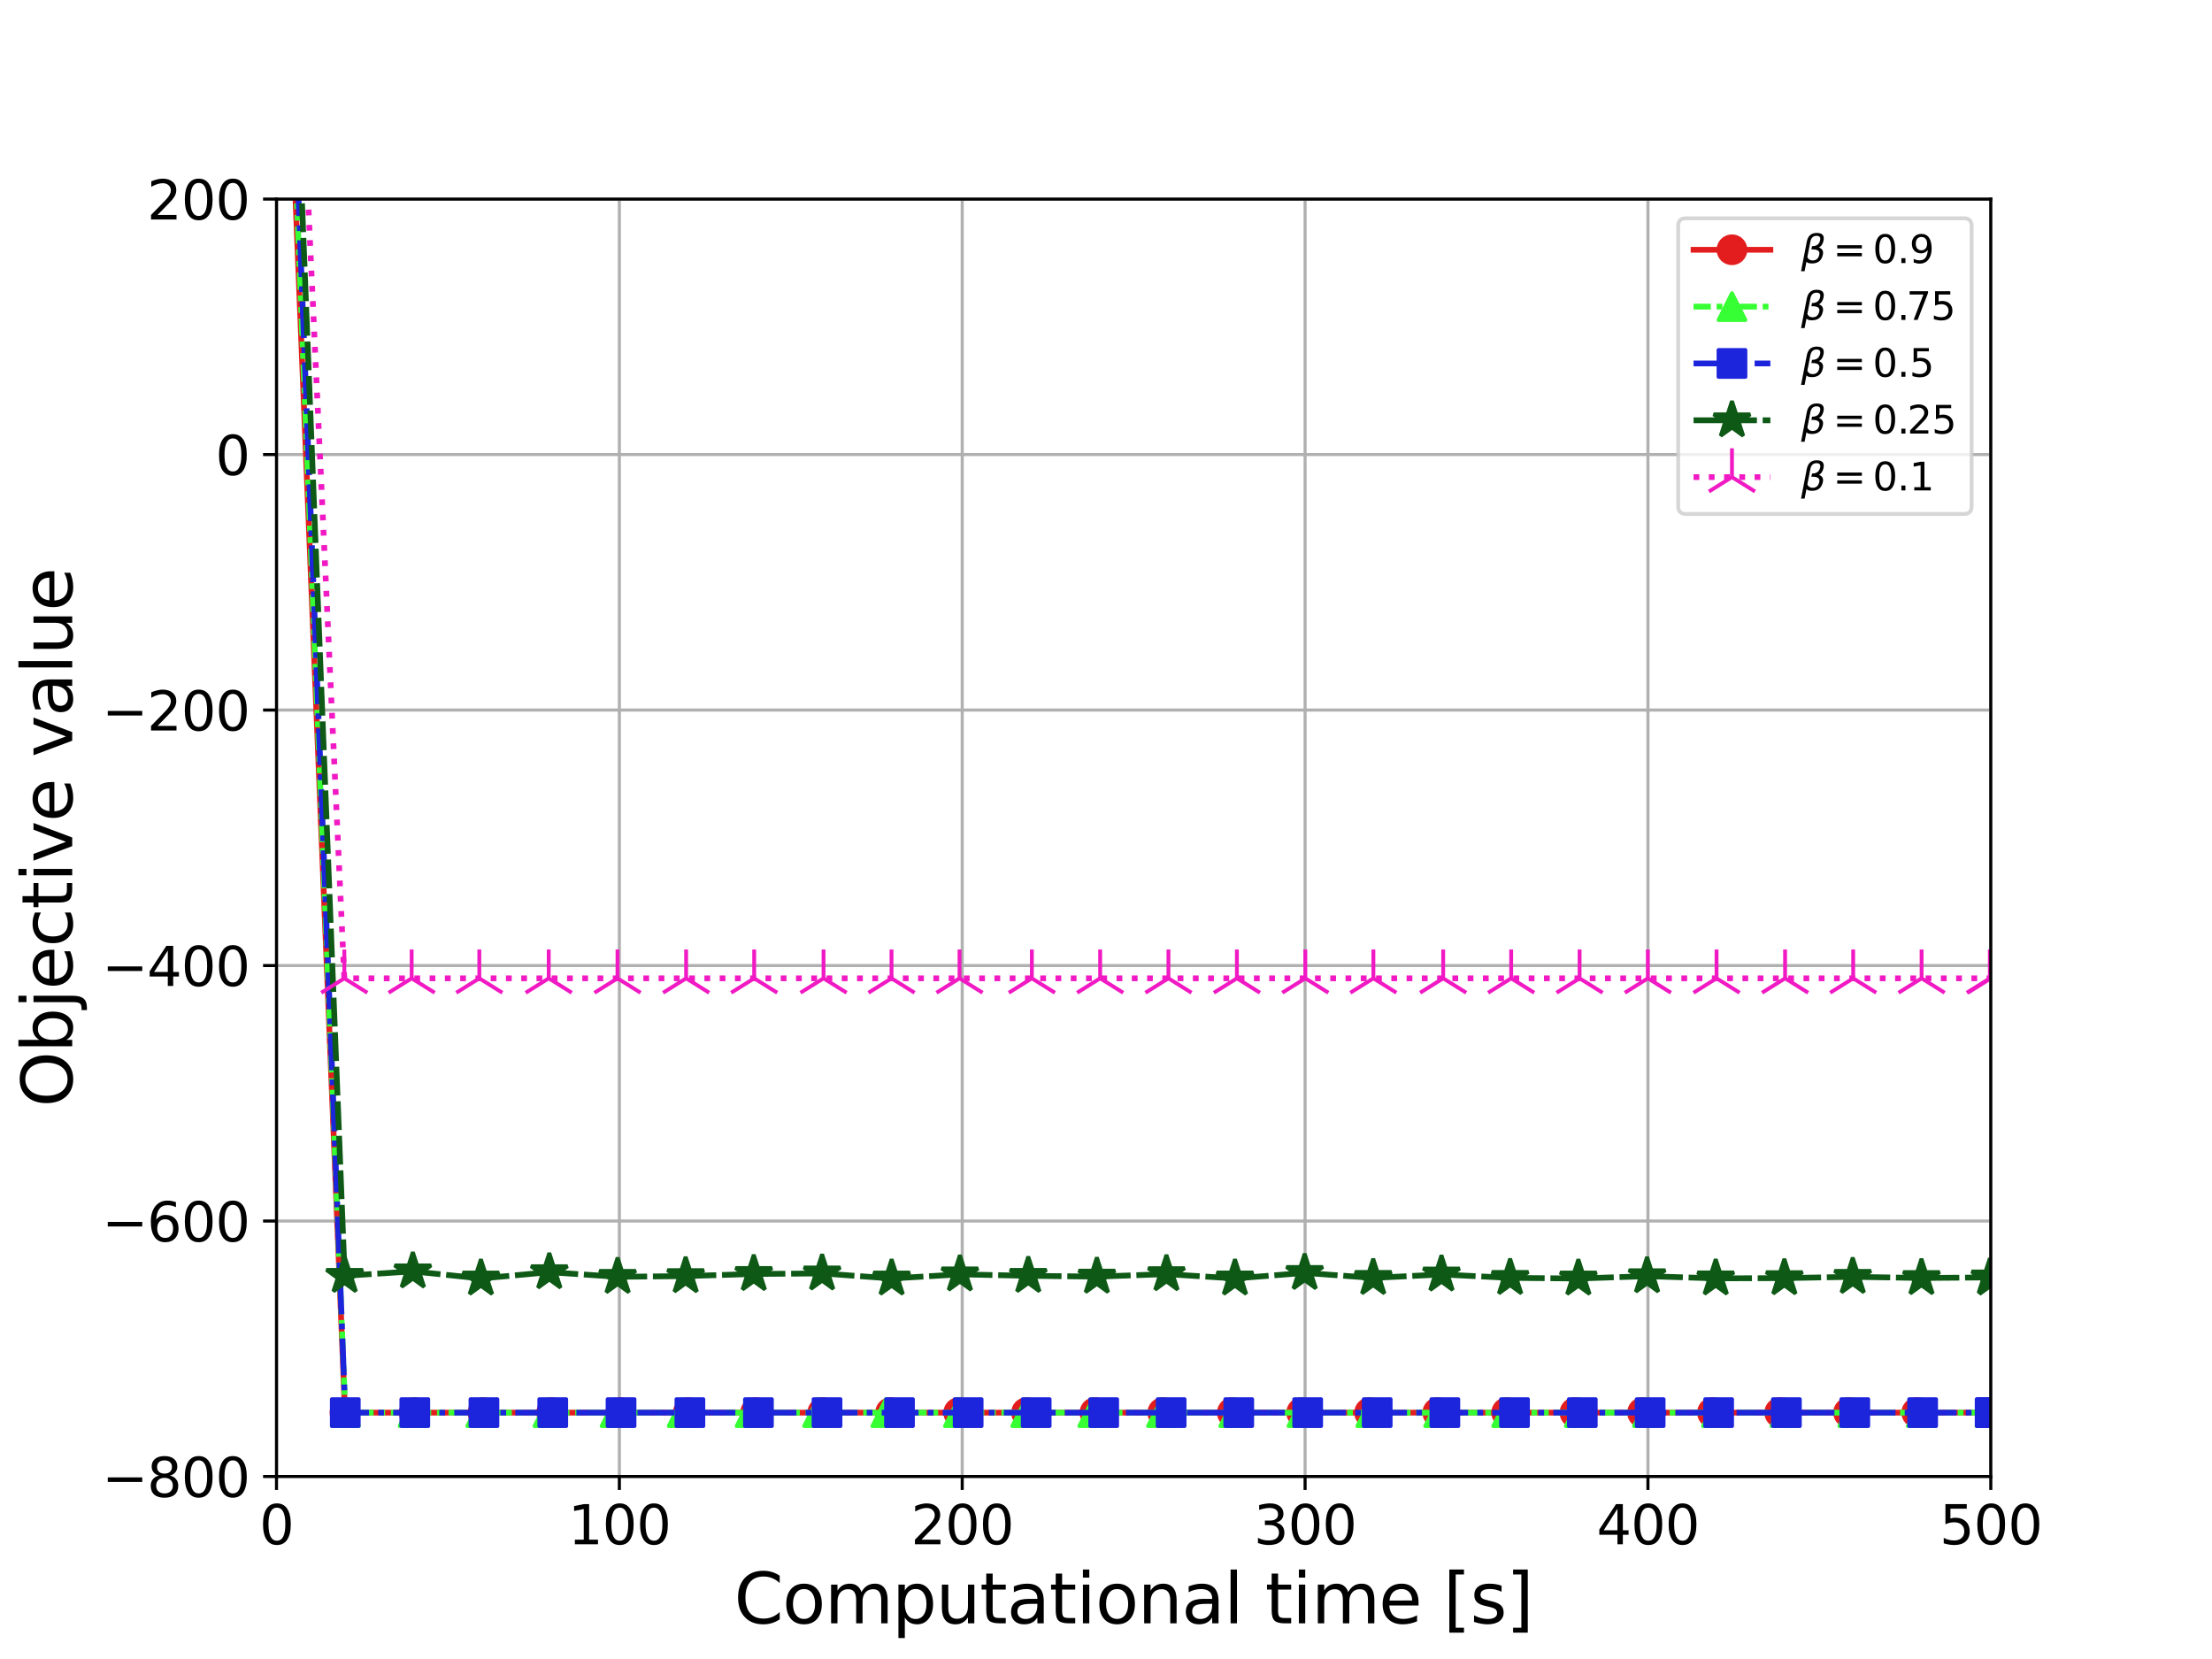 <?xml version="1.0" encoding="utf-8" standalone="no"?>
<!DOCTYPE svg PUBLIC "-//W3C//DTD SVG 1.1//EN"
  "http://www.w3.org/Graphics/SVG/1.1/DTD/svg11.dtd">
<svg xmlns:xlink="http://www.w3.org/1999/xlink" width="576pt" height="432pt" viewBox="0 0 576 432" xmlns="http://www.w3.org/2000/svg" version="1.1">
 <defs>
  <style type="text/css">*{stroke-linejoin: round; stroke-linecap: butt}</style>
 </defs>
 <g id="figure_1">
  <g id="patch_1">
   <path d="M 0 432 
L 576 432 
L 576 0 
L 0 0 
z
" style="fill: #ffffff"/>
  </g>
  <g id="axes_1">
   <g id="patch_2">
    <path d="M 72 384.48 
L 518.4 384.48 
L 518.4 51.84 
L 72 51.84 
z
" style="fill: #ffffff"/>
   </g>
   <g id="matplotlib.axis_1">
    <g id="xtick_1">
     <g id="line2d_1">
      <path d="M 72 384.48 
L 72 51.84 
" clip-path="url(#p1cc465f800)" style="fill: none; stroke: #b0b0b0; stroke-width: 0.8; stroke-linecap: square"/>
     </g>
     <g id="line2d_2">
      <defs>
       <path id="m733fcc6a47" d="M 0 0 
L 0 3.5 
" style="stroke: #000000; stroke-width: 0.8"/>
      </defs>
      <g>
       <use xlink:href="#m733fcc6a47" x="72" y="384.48" style="stroke: #000000; stroke-width: 0.8"/>
      </g>
     </g>
     <g id="text_1">
      <!-- 0 -->
      <g transform="translate(67.546 402.118) scale(0.14 -0.14)">
       <defs>
        <path id="DejaVuSans-30" d="M 2034 4250 
Q 1547 4250 1301 3770 
Q 1056 3291 1056 2328 
Q 1056 1369 1301 889 
Q 1547 409 2034 409 
Q 2525 409 2770 889 
Q 3016 1369 3016 2328 
Q 3016 3291 2770 3770 
Q 2525 4250 2034 4250 
z
M 2034 4750 
Q 2819 4750 3233 4129 
Q 3647 3509 3647 2328 
Q 3647 1150 3233 529 
Q 2819 -91 2034 -91 
Q 1250 -91 836 529 
Q 422 1150 422 2328 
Q 422 3509 836 4129 
Q 1250 4750 2034 4750 
z
" transform="scale(0.016)"/>
       </defs>
       <use xlink:href="#DejaVuSans-30"/>
      </g>
     </g>
    </g>
    <g id="xtick_2">
     <g id="line2d_3">
      <path d="M 161.28 384.48 
L 161.28 51.84 
" clip-path="url(#p1cc465f800)" style="fill: none; stroke: #b0b0b0; stroke-width: 0.8; stroke-linecap: square"/>
     </g>
     <g id="line2d_4">
      <g>
       <use xlink:href="#m733fcc6a47" x="161.28" y="384.48" style="stroke: #000000; stroke-width: 0.8"/>
      </g>
     </g>
     <g id="text_2">
      <!-- 100 -->
      <g transform="translate(147.919 402.118) scale(0.14 -0.14)">
       <defs>
        <path id="DejaVuSans-31" d="M 794 531 
L 1825 531 
L 1825 4091 
L 703 3866 
L 703 4441 
L 1819 4666 
L 2450 4666 
L 2450 531 
L 3481 531 
L 3481 0 
L 794 0 
L 794 531 
z
" transform="scale(0.016)"/>
       </defs>
       <use xlink:href="#DejaVuSans-31"/>
       <use xlink:href="#DejaVuSans-30" x="63.623"/>
       <use xlink:href="#DejaVuSans-30" x="127.246"/>
      </g>
     </g>
    </g>
    <g id="xtick_3">
     <g id="line2d_5">
      <path d="M 250.56 384.48 
L 250.56 51.84 
" clip-path="url(#p1cc465f800)" style="fill: none; stroke: #b0b0b0; stroke-width: 0.8; stroke-linecap: square"/>
     </g>
     <g id="line2d_6">
      <g>
       <use xlink:href="#m733fcc6a47" x="250.56" y="384.48" style="stroke: #000000; stroke-width: 0.8"/>
      </g>
     </g>
     <g id="text_3">
      <!-- 200 -->
      <g transform="translate(237.199 402.118) scale(0.14 -0.14)">
       <defs>
        <path id="DejaVuSans-32" d="M 1228 531 
L 3431 531 
L 3431 0 
L 469 0 
L 469 531 
Q 828 903 1448 1529 
Q 2069 2156 2228 2338 
Q 2531 2678 2651 2914 
Q 2772 3150 2772 3378 
Q 2772 3750 2511 3984 
Q 2250 4219 1831 4219 
Q 1534 4219 1204 4116 
Q 875 4013 500 3803 
L 500 4441 
Q 881 4594 1212 4672 
Q 1544 4750 1819 4750 
Q 2544 4750 2975 4387 
Q 3406 4025 3406 3419 
Q 3406 3131 3298 2873 
Q 3191 2616 2906 2266 
Q 2828 2175 2409 1742 
Q 1991 1309 1228 531 
z
" transform="scale(0.016)"/>
       </defs>
       <use xlink:href="#DejaVuSans-32"/>
       <use xlink:href="#DejaVuSans-30" x="63.623"/>
       <use xlink:href="#DejaVuSans-30" x="127.246"/>
      </g>
     </g>
    </g>
    <g id="xtick_4">
     <g id="line2d_7">
      <path d="M 339.84 384.48 
L 339.84 51.84 
" clip-path="url(#p1cc465f800)" style="fill: none; stroke: #b0b0b0; stroke-width: 0.8; stroke-linecap: square"/>
     </g>
     <g id="line2d_8">
      <g>
       <use xlink:href="#m733fcc6a47" x="339.84" y="384.48" style="stroke: #000000; stroke-width: 0.8"/>
      </g>
     </g>
     <g id="text_4">
      <!-- 300 -->
      <g transform="translate(326.479 402.118) scale(0.14 -0.14)">
       <defs>
        <path id="DejaVuSans-33" d="M 2597 2516 
Q 3050 2419 3304 2112 
Q 3559 1806 3559 1356 
Q 3559 666 3084 287 
Q 2609 -91 1734 -91 
Q 1441 -91 1130 -33 
Q 819 25 488 141 
L 488 750 
Q 750 597 1062 519 
Q 1375 441 1716 441 
Q 2309 441 2620 675 
Q 2931 909 2931 1356 
Q 2931 1769 2642 2001 
Q 2353 2234 1838 2234 
L 1294 2234 
L 1294 2753 
L 1863 2753 
Q 2328 2753 2575 2939 
Q 2822 3125 2822 3475 
Q 2822 3834 2567 4026 
Q 2313 4219 1838 4219 
Q 1578 4219 1281 4162 
Q 984 4106 628 3988 
L 628 4550 
Q 988 4650 1302 4700 
Q 1616 4750 1894 4750 
Q 2613 4750 3031 4423 
Q 3450 4097 3450 3541 
Q 3450 3153 3228 2886 
Q 3006 2619 2597 2516 
z
" transform="scale(0.016)"/>
       </defs>
       <use xlink:href="#DejaVuSans-33"/>
       <use xlink:href="#DejaVuSans-30" x="63.623"/>
       <use xlink:href="#DejaVuSans-30" x="127.246"/>
      </g>
     </g>
    </g>
    <g id="xtick_5">
     <g id="line2d_9">
      <path d="M 429.12 384.48 
L 429.12 51.84 
" clip-path="url(#p1cc465f800)" style="fill: none; stroke: #b0b0b0; stroke-width: 0.8; stroke-linecap: square"/>
     </g>
     <g id="line2d_10">
      <g>
       <use xlink:href="#m733fcc6a47" x="429.12" y="384.48" style="stroke: #000000; stroke-width: 0.8"/>
      </g>
     </g>
     <g id="text_5">
      <!-- 400 -->
      <g transform="translate(415.759 402.118) scale(0.14 -0.14)">
       <defs>
        <path id="DejaVuSans-34" d="M 2419 4116 
L 825 1625 
L 2419 1625 
L 2419 4116 
z
M 2253 4666 
L 3047 4666 
L 3047 1625 
L 3713 1625 
L 3713 1100 
L 3047 1100 
L 3047 0 
L 2419 0 
L 2419 1100 
L 313 1100 
L 313 1709 
L 2253 4666 
z
" transform="scale(0.016)"/>
       </defs>
       <use xlink:href="#DejaVuSans-34"/>
       <use xlink:href="#DejaVuSans-30" x="63.623"/>
       <use xlink:href="#DejaVuSans-30" x="127.246"/>
      </g>
     </g>
    </g>
    <g id="xtick_6">
     <g id="line2d_11">
      <path d="M 518.4 384.48 
L 518.4 51.84 
" clip-path="url(#p1cc465f800)" style="fill: none; stroke: #b0b0b0; stroke-width: 0.8; stroke-linecap: square"/>
     </g>
     <g id="line2d_12">
      <g>
       <use xlink:href="#m733fcc6a47" x="518.4" y="384.48" style="stroke: #000000; stroke-width: 0.8"/>
      </g>
     </g>
     <g id="text_6">
      <!-- 500 -->
      <g transform="translate(505.039 402.118) scale(0.14 -0.14)">
       <defs>
        <path id="DejaVuSans-35" d="M 691 4666 
L 3169 4666 
L 3169 4134 
L 1269 4134 
L 1269 2991 
Q 1406 3038 1543 3061 
Q 1681 3084 1819 3084 
Q 2600 3084 3056 2656 
Q 3513 2228 3513 1497 
Q 3513 744 3044 326 
Q 2575 -91 1722 -91 
Q 1428 -91 1123 -41 
Q 819 9 494 109 
L 494 744 
Q 775 591 1075 516 
Q 1375 441 1709 441 
Q 2250 441 2565 725 
Q 2881 1009 2881 1497 
Q 2881 1984 2565 2268 
Q 2250 2553 1709 2553 
Q 1456 2553 1204 2497 
Q 953 2441 691 2322 
L 691 4666 
z
" transform="scale(0.016)"/>
       </defs>
       <use xlink:href="#DejaVuSans-35"/>
       <use xlink:href="#DejaVuSans-30" x="63.623"/>
       <use xlink:href="#DejaVuSans-30" x="127.246"/>
      </g>
     </g>
    </g>
    <g id="text_7">
     <!-- Computational time [s] -->
     <g transform="translate(191.161 422.707) scale(0.18 -0.18)">
      <defs>
       <path id="DejaVuSans-43" d="M 4122 4306 
L 4122 3641 
Q 3803 3938 3442 4084 
Q 3081 4231 2675 4231 
Q 1875 4231 1450 3742 
Q 1025 3253 1025 2328 
Q 1025 1406 1450 917 
Q 1875 428 2675 428 
Q 3081 428 3442 575 
Q 3803 722 4122 1019 
L 4122 359 
Q 3791 134 3420 21 
Q 3050 -91 2638 -91 
Q 1578 -91 968 557 
Q 359 1206 359 2328 
Q 359 3453 968 4101 
Q 1578 4750 2638 4750 
Q 3056 4750 3426 4639 
Q 3797 4528 4122 4306 
z
" transform="scale(0.016)"/>
       <path id="DejaVuSans-6f" d="M 1959 3097 
Q 1497 3097 1228 2736 
Q 959 2375 959 1747 
Q 959 1119 1226 758 
Q 1494 397 1959 397 
Q 2419 397 2687 759 
Q 2956 1122 2956 1747 
Q 2956 2369 2687 2733 
Q 2419 3097 1959 3097 
z
M 1959 3584 
Q 2709 3584 3137 3096 
Q 3566 2609 3566 1747 
Q 3566 888 3137 398 
Q 2709 -91 1959 -91 
Q 1206 -91 779 398 
Q 353 888 353 1747 
Q 353 2609 779 3096 
Q 1206 3584 1959 3584 
z
" transform="scale(0.016)"/>
       <path id="DejaVuSans-6d" d="M 3328 2828 
Q 3544 3216 3844 3400 
Q 4144 3584 4550 3584 
Q 5097 3584 5394 3201 
Q 5691 2819 5691 2113 
L 5691 0 
L 5113 0 
L 5113 2094 
Q 5113 2597 4934 2840 
Q 4756 3084 4391 3084 
Q 3944 3084 3684 2787 
Q 3425 2491 3425 1978 
L 3425 0 
L 2847 0 
L 2847 2094 
Q 2847 2600 2669 2842 
Q 2491 3084 2119 3084 
Q 1678 3084 1418 2786 
Q 1159 2488 1159 1978 
L 1159 0 
L 581 0 
L 581 3500 
L 1159 3500 
L 1159 2956 
Q 1356 3278 1631 3431 
Q 1906 3584 2284 3584 
Q 2666 3584 2933 3390 
Q 3200 3197 3328 2828 
z
" transform="scale(0.016)"/>
       <path id="DejaVuSans-70" d="M 1159 525 
L 1159 -1331 
L 581 -1331 
L 581 3500 
L 1159 3500 
L 1159 2969 
Q 1341 3281 1617 3432 
Q 1894 3584 2278 3584 
Q 2916 3584 3314 3078 
Q 3713 2572 3713 1747 
Q 3713 922 3314 415 
Q 2916 -91 2278 -91 
Q 1894 -91 1617 61 
Q 1341 213 1159 525 
z
M 3116 1747 
Q 3116 2381 2855 2742 
Q 2594 3103 2138 3103 
Q 1681 3103 1420 2742 
Q 1159 2381 1159 1747 
Q 1159 1113 1420 752 
Q 1681 391 2138 391 
Q 2594 391 2855 752 
Q 3116 1113 3116 1747 
z
" transform="scale(0.016)"/>
       <path id="DejaVuSans-75" d="M 544 1381 
L 544 3500 
L 1119 3500 
L 1119 1403 
Q 1119 906 1312 657 
Q 1506 409 1894 409 
Q 2359 409 2629 706 
Q 2900 1003 2900 1516 
L 2900 3500 
L 3475 3500 
L 3475 0 
L 2900 0 
L 2900 538 
Q 2691 219 2414 64 
Q 2138 -91 1772 -91 
Q 1169 -91 856 284 
Q 544 659 544 1381 
z
M 1991 3584 
L 1991 3584 
z
" transform="scale(0.016)"/>
       <path id="DejaVuSans-74" d="M 1172 4494 
L 1172 3500 
L 2356 3500 
L 2356 3053 
L 1172 3053 
L 1172 1153 
Q 1172 725 1289 603 
Q 1406 481 1766 481 
L 2356 481 
L 2356 0 
L 1766 0 
Q 1100 0 847 248 
Q 594 497 594 1153 
L 594 3053 
L 172 3053 
L 172 3500 
L 594 3500 
L 594 4494 
L 1172 4494 
z
" transform="scale(0.016)"/>
       <path id="DejaVuSans-61" d="M 2194 1759 
Q 1497 1759 1228 1600 
Q 959 1441 959 1056 
Q 959 750 1161 570 
Q 1363 391 1709 391 
Q 2188 391 2477 730 
Q 2766 1069 2766 1631 
L 2766 1759 
L 2194 1759 
z
M 3341 1997 
L 3341 0 
L 2766 0 
L 2766 531 
Q 2569 213 2275 61 
Q 1981 -91 1556 -91 
Q 1019 -91 701 211 
Q 384 513 384 1019 
Q 384 1609 779 1909 
Q 1175 2209 1959 2209 
L 2766 2209 
L 2766 2266 
Q 2766 2663 2505 2880 
Q 2244 3097 1772 3097 
Q 1472 3097 1187 3025 
Q 903 2953 641 2809 
L 641 3341 
Q 956 3463 1253 3523 
Q 1550 3584 1831 3584 
Q 2591 3584 2966 3190 
Q 3341 2797 3341 1997 
z
" transform="scale(0.016)"/>
       <path id="DejaVuSans-69" d="M 603 3500 
L 1178 3500 
L 1178 0 
L 603 0 
L 603 3500 
z
M 603 4863 
L 1178 4863 
L 1178 4134 
L 603 4134 
L 603 4863 
z
" transform="scale(0.016)"/>
       <path id="DejaVuSans-6e" d="M 3513 2113 
L 3513 0 
L 2938 0 
L 2938 2094 
Q 2938 2591 2744 2837 
Q 2550 3084 2163 3084 
Q 1697 3084 1428 2787 
Q 1159 2491 1159 1978 
L 1159 0 
L 581 0 
L 581 3500 
L 1159 3500 
L 1159 2956 
Q 1366 3272 1645 3428 
Q 1925 3584 2291 3584 
Q 2894 3584 3203 3211 
Q 3513 2838 3513 2113 
z
" transform="scale(0.016)"/>
       <path id="DejaVuSans-6c" d="M 603 4863 
L 1178 4863 
L 1178 0 
L 603 0 
L 603 4863 
z
" transform="scale(0.016)"/>
       <path id="DejaVuSans-20" transform="scale(0.016)"/>
       <path id="DejaVuSans-65" d="M 3597 1894 
L 3597 1613 
L 953 1613 
Q 991 1019 1311 708 
Q 1631 397 2203 397 
Q 2534 397 2845 478 
Q 3156 559 3463 722 
L 3463 178 
Q 3153 47 2828 -22 
Q 2503 -91 2169 -91 
Q 1331 -91 842 396 
Q 353 884 353 1716 
Q 353 2575 817 3079 
Q 1281 3584 2069 3584 
Q 2775 3584 3186 3129 
Q 3597 2675 3597 1894 
z
M 3022 2063 
Q 3016 2534 2758 2815 
Q 2500 3097 2075 3097 
Q 1594 3097 1305 2825 
Q 1016 2553 972 2059 
L 3022 2063 
z
" transform="scale(0.016)"/>
       <path id="DejaVuSans-5b" d="M 550 4863 
L 1875 4863 
L 1875 4416 
L 1125 4416 
L 1125 -397 
L 1875 -397 
L 1875 -844 
L 550 -844 
L 550 4863 
z
" transform="scale(0.016)"/>
       <path id="DejaVuSans-73" d="M 2834 3397 
L 2834 2853 
Q 2591 2978 2328 3040 
Q 2066 3103 1784 3103 
Q 1356 3103 1142 2972 
Q 928 2841 928 2578 
Q 928 2378 1081 2264 
Q 1234 2150 1697 2047 
L 1894 2003 
Q 2506 1872 2764 1633 
Q 3022 1394 3022 966 
Q 3022 478 2636 193 
Q 2250 -91 1575 -91 
Q 1294 -91 989 -36 
Q 684 19 347 128 
L 347 722 
Q 666 556 975 473 
Q 1284 391 1588 391 
Q 1994 391 2212 530 
Q 2431 669 2431 922 
Q 2431 1156 2273 1281 
Q 2116 1406 1581 1522 
L 1381 1569 
Q 847 1681 609 1914 
Q 372 2147 372 2553 
Q 372 3047 722 3315 
Q 1072 3584 1716 3584 
Q 2034 3584 2315 3537 
Q 2597 3491 2834 3397 
z
" transform="scale(0.016)"/>
       <path id="DejaVuSans-5d" d="M 1947 4863 
L 1947 -844 
L 622 -844 
L 622 -397 
L 1369 -397 
L 1369 4416 
L 622 4416 
L 622 4863 
L 1947 4863 
z
" transform="scale(0.016)"/>
      </defs>
      <use xlink:href="#DejaVuSans-43"/>
      <use xlink:href="#DejaVuSans-6f" x="69.824"/>
      <use xlink:href="#DejaVuSans-6d" x="131.006"/>
      <use xlink:href="#DejaVuSans-70" x="228.418"/>
      <use xlink:href="#DejaVuSans-75" x="291.895"/>
      <use xlink:href="#DejaVuSans-74" x="355.273"/>
      <use xlink:href="#DejaVuSans-61" x="394.482"/>
      <use xlink:href="#DejaVuSans-74" x="455.762"/>
      <use xlink:href="#DejaVuSans-69" x="494.971"/>
      <use xlink:href="#DejaVuSans-6f" x="522.754"/>
      <use xlink:href="#DejaVuSans-6e" x="583.936"/>
      <use xlink:href="#DejaVuSans-61" x="647.314"/>
      <use xlink:href="#DejaVuSans-6c" x="708.594"/>
      <use xlink:href="#DejaVuSans-20" x="736.377"/>
      <use xlink:href="#DejaVuSans-74" x="768.164"/>
      <use xlink:href="#DejaVuSans-69" x="807.373"/>
      <use xlink:href="#DejaVuSans-6d" x="835.156"/>
      <use xlink:href="#DejaVuSans-65" x="932.568"/>
      <use xlink:href="#DejaVuSans-20" x="994.092"/>
      <use xlink:href="#DejaVuSans-5b" x="1025.879"/>
      <use xlink:href="#DejaVuSans-73" x="1064.893"/>
      <use xlink:href="#DejaVuSans-5d" x="1116.992"/>
     </g>
    </g>
   </g>
   <g id="matplotlib.axis_2">
    <g id="ytick_1">
     <g id="line2d_13">
      <path d="M 72 384.48 
L 518.4 384.48 
" clip-path="url(#p1cc465f800)" style="fill: none; stroke: #b0b0b0; stroke-width: 0.8; stroke-linecap: square"/>
     </g>
     <g id="line2d_14">
      <defs>
       <path id="md47edeed44" d="M 0 0 
L -3.5 0 
" style="stroke: #000000; stroke-width: 0.8"/>
      </defs>
      <g>
       <use xlink:href="#md47edeed44" x="72" y="384.48" style="stroke: #000000; stroke-width: 0.8"/>
      </g>
     </g>
     <g id="text_8">
      <!-- −800 -->
      <g transform="translate(26.546 389.799) scale(0.14 -0.14)">
       <defs>
        <path id="DejaVuSans-2212" d="M 678 2272 
L 4684 2272 
L 4684 1741 
L 678 1741 
L 678 2272 
z
" transform="scale(0.016)"/>
        <path id="DejaVuSans-38" d="M 2034 2216 
Q 1584 2216 1326 1975 
Q 1069 1734 1069 1313 
Q 1069 891 1326 650 
Q 1584 409 2034 409 
Q 2484 409 2743 651 
Q 3003 894 3003 1313 
Q 3003 1734 2745 1975 
Q 2488 2216 2034 2216 
z
M 1403 2484 
Q 997 2584 770 2862 
Q 544 3141 544 3541 
Q 544 4100 942 4425 
Q 1341 4750 2034 4750 
Q 2731 4750 3128 4425 
Q 3525 4100 3525 3541 
Q 3525 3141 3298 2862 
Q 3072 2584 2669 2484 
Q 3125 2378 3379 2068 
Q 3634 1759 3634 1313 
Q 3634 634 3220 271 
Q 2806 -91 2034 -91 
Q 1263 -91 848 271 
Q 434 634 434 1313 
Q 434 1759 690 2068 
Q 947 2378 1403 2484 
z
M 1172 3481 
Q 1172 3119 1398 2916 
Q 1625 2713 2034 2713 
Q 2441 2713 2670 2916 
Q 2900 3119 2900 3481 
Q 2900 3844 2670 4047 
Q 2441 4250 2034 4250 
Q 1625 4250 1398 4047 
Q 1172 3844 1172 3481 
z
" transform="scale(0.016)"/>
       </defs>
       <use xlink:href="#DejaVuSans-2212"/>
       <use xlink:href="#DejaVuSans-38" x="83.789"/>
       <use xlink:href="#DejaVuSans-30" x="147.412"/>
       <use xlink:href="#DejaVuSans-30" x="211.035"/>
      </g>
     </g>
    </g>
    <g id="ytick_2">
     <g id="line2d_15">
      <path d="M 72 317.952 
L 518.4 317.952 
" clip-path="url(#p1cc465f800)" style="fill: none; stroke: #b0b0b0; stroke-width: 0.8; stroke-linecap: square"/>
     </g>
     <g id="line2d_16">
      <g>
       <use xlink:href="#md47edeed44" x="72" y="317.952" style="stroke: #000000; stroke-width: 0.8"/>
      </g>
     </g>
     <g id="text_9">
      <!-- −600 -->
      <g transform="translate(26.546 323.271) scale(0.14 -0.14)">
       <defs>
        <path id="DejaVuSans-36" d="M 2113 2584 
Q 1688 2584 1439 2293 
Q 1191 2003 1191 1497 
Q 1191 994 1439 701 
Q 1688 409 2113 409 
Q 2538 409 2786 701 
Q 3034 994 3034 1497 
Q 3034 2003 2786 2293 
Q 2538 2584 2113 2584 
z
M 3366 4563 
L 3366 3988 
Q 3128 4100 2886 4159 
Q 2644 4219 2406 4219 
Q 1781 4219 1451 3797 
Q 1122 3375 1075 2522 
Q 1259 2794 1537 2939 
Q 1816 3084 2150 3084 
Q 2853 3084 3261 2657 
Q 3669 2231 3669 1497 
Q 3669 778 3244 343 
Q 2819 -91 2113 -91 
Q 1303 -91 875 529 
Q 447 1150 447 2328 
Q 447 3434 972 4092 
Q 1497 4750 2381 4750 
Q 2619 4750 2861 4703 
Q 3103 4656 3366 4563 
z
" transform="scale(0.016)"/>
       </defs>
       <use xlink:href="#DejaVuSans-2212"/>
       <use xlink:href="#DejaVuSans-36" x="83.789"/>
       <use xlink:href="#DejaVuSans-30" x="147.412"/>
       <use xlink:href="#DejaVuSans-30" x="211.035"/>
      </g>
     </g>
    </g>
    <g id="ytick_3">
     <g id="line2d_17">
      <path d="M 72 251.424 
L 518.4 251.424 
" clip-path="url(#p1cc465f800)" style="fill: none; stroke: #b0b0b0; stroke-width: 0.8; stroke-linecap: square"/>
     </g>
     <g id="line2d_18">
      <g>
       <use xlink:href="#md47edeed44" x="72" y="251.424" style="stroke: #000000; stroke-width: 0.8"/>
      </g>
     </g>
     <g id="text_10">
      <!-- −400 -->
      <g transform="translate(26.546 256.743) scale(0.14 -0.14)">
       <use xlink:href="#DejaVuSans-2212"/>
       <use xlink:href="#DejaVuSans-34" x="83.789"/>
       <use xlink:href="#DejaVuSans-30" x="147.412"/>
       <use xlink:href="#DejaVuSans-30" x="211.035"/>
      </g>
     </g>
    </g>
    <g id="ytick_4">
     <g id="line2d_19">
      <path d="M 72 184.896 
L 518.4 184.896 
" clip-path="url(#p1cc465f800)" style="fill: none; stroke: #b0b0b0; stroke-width: 0.8; stroke-linecap: square"/>
     </g>
     <g id="line2d_20">
      <g>
       <use xlink:href="#md47edeed44" x="72" y="184.896" style="stroke: #000000; stroke-width: 0.8"/>
      </g>
     </g>
     <g id="text_11">
      <!-- −200 -->
      <g transform="translate(26.546 190.215) scale(0.14 -0.14)">
       <use xlink:href="#DejaVuSans-2212"/>
       <use xlink:href="#DejaVuSans-32" x="83.789"/>
       <use xlink:href="#DejaVuSans-30" x="147.412"/>
       <use xlink:href="#DejaVuSans-30" x="211.035"/>
      </g>
     </g>
    </g>
    <g id="ytick_5">
     <g id="line2d_21">
      <path d="M 72 118.368 
L 518.4 118.368 
" clip-path="url(#p1cc465f800)" style="fill: none; stroke: #b0b0b0; stroke-width: 0.8; stroke-linecap: square"/>
     </g>
     <g id="line2d_22">
      <g>
       <use xlink:href="#md47edeed44" x="72" y="118.368" style="stroke: #000000; stroke-width: 0.8"/>
      </g>
     </g>
     <g id="text_12">
      <!-- 0 -->
      <g transform="translate(56.093 123.687) scale(0.14 -0.14)">
       <use xlink:href="#DejaVuSans-30"/>
      </g>
     </g>
    </g>
    <g id="ytick_6">
     <g id="line2d_23">
      <path d="M 72 51.84 
L 518.4 51.84 
" clip-path="url(#p1cc465f800)" style="fill: none; stroke: #b0b0b0; stroke-width: 0.8; stroke-linecap: square"/>
     </g>
     <g id="line2d_24">
      <g>
       <use xlink:href="#md47edeed44" x="72" y="51.84" style="stroke: #000000; stroke-width: 0.8"/>
      </g>
     </g>
     <g id="text_13">
      <!-- 200 -->
      <g transform="translate(38.278 57.159) scale(0.14 -0.14)">
       <use xlink:href="#DejaVuSans-32"/>
       <use xlink:href="#DejaVuSans-30" x="63.623"/>
       <use xlink:href="#DejaVuSans-30" x="127.246"/>
      </g>
     </g>
    </g>
    <g id="text_14">
     <!-- Objective value -->
     <g transform="translate(18.802 288.283) rotate(-90) scale(0.18 -0.18)">
      <defs>
       <path id="DejaVuSans-4f" d="M 2522 4238 
Q 1834 4238 1429 3725 
Q 1025 3213 1025 2328 
Q 1025 1447 1429 934 
Q 1834 422 2522 422 
Q 3209 422 3611 934 
Q 4013 1447 4013 2328 
Q 4013 3213 3611 3725 
Q 3209 4238 2522 4238 
z
M 2522 4750 
Q 3503 4750 4090 4092 
Q 4678 3434 4678 2328 
Q 4678 1225 4090 567 
Q 3503 -91 2522 -91 
Q 1538 -91 948 565 
Q 359 1222 359 2328 
Q 359 3434 948 4092 
Q 1538 4750 2522 4750 
z
" transform="scale(0.016)"/>
       <path id="DejaVuSans-62" d="M 3116 1747 
Q 3116 2381 2855 2742 
Q 2594 3103 2138 3103 
Q 1681 3103 1420 2742 
Q 1159 2381 1159 1747 
Q 1159 1113 1420 752 
Q 1681 391 2138 391 
Q 2594 391 2855 752 
Q 3116 1113 3116 1747 
z
M 1159 2969 
Q 1341 3281 1617 3432 
Q 1894 3584 2278 3584 
Q 2916 3584 3314 3078 
Q 3713 2572 3713 1747 
Q 3713 922 3314 415 
Q 2916 -91 2278 -91 
Q 1894 -91 1617 61 
Q 1341 213 1159 525 
L 1159 0 
L 581 0 
L 581 4863 
L 1159 4863 
L 1159 2969 
z
" transform="scale(0.016)"/>
       <path id="DejaVuSans-6a" d="M 603 3500 
L 1178 3500 
L 1178 -63 
Q 1178 -731 923 -1031 
Q 669 -1331 103 -1331 
L -116 -1331 
L -116 -844 
L 38 -844 
Q 366 -844 484 -692 
Q 603 -541 603 -63 
L 603 3500 
z
M 603 4863 
L 1178 4863 
L 1178 4134 
L 603 4134 
L 603 4863 
z
" transform="scale(0.016)"/>
       <path id="DejaVuSans-63" d="M 3122 3366 
L 3122 2828 
Q 2878 2963 2633 3030 
Q 2388 3097 2138 3097 
Q 1578 3097 1268 2742 
Q 959 2388 959 1747 
Q 959 1106 1268 751 
Q 1578 397 2138 397 
Q 2388 397 2633 464 
Q 2878 531 3122 666 
L 3122 134 
Q 2881 22 2623 -34 
Q 2366 -91 2075 -91 
Q 1284 -91 818 406 
Q 353 903 353 1747 
Q 353 2603 823 3093 
Q 1294 3584 2113 3584 
Q 2378 3584 2631 3529 
Q 2884 3475 3122 3366 
z
" transform="scale(0.016)"/>
       <path id="DejaVuSans-76" d="M 191 3500 
L 800 3500 
L 1894 563 
L 2988 3500 
L 3597 3500 
L 2284 0 
L 1503 0 
L 191 3500 
z
" transform="scale(0.016)"/>
      </defs>
      <use xlink:href="#DejaVuSans-4f"/>
      <use xlink:href="#DejaVuSans-62" x="78.711"/>
      <use xlink:href="#DejaVuSans-6a" x="142.188"/>
      <use xlink:href="#DejaVuSans-65" x="169.971"/>
      <use xlink:href="#DejaVuSans-63" x="231.494"/>
      <use xlink:href="#DejaVuSans-74" x="286.475"/>
      <use xlink:href="#DejaVuSans-69" x="325.684"/>
      <use xlink:href="#DejaVuSans-76" x="353.467"/>
      <use xlink:href="#DejaVuSans-65" x="412.646"/>
      <use xlink:href="#DejaVuSans-20" x="474.17"/>
      <use xlink:href="#DejaVuSans-76" x="505.957"/>
      <use xlink:href="#DejaVuSans-61" x="565.137"/>
      <use xlink:href="#DejaVuSans-6c" x="626.416"/>
      <use xlink:href="#DejaVuSans-75" x="654.199"/>
      <use xlink:href="#DejaVuSans-65" x="717.578"/>
     </g>
    </g>
   </g>
   <g id="line2d_25">
    <path d="M 74.802 -1 
L 89.83 367.848 
L 107.855 367.848 
L 125.768 367.848 
L 143.642 367.848 
L 161.629 367.848 
L 179.207 367.848 
L 196.741 367.848 
L 214.228 367.848 
L 231.894 367.848 
L 249.643 367.848 
L 267.307 367.848 
L 285.118 367.848 
L 302.78 367.848 
L 320.888 367.848 
L 338.949 367.848 
L 356.641 367.848 
L 374.394 367.848 
L 392.337 367.848 
L 410.111 367.848 
L 427.711 367.848 
L 445.916 367.848 
L 463.424 367.848 
L 481.367 367.848 
L 499.109 367.848 
L 518.156 367.848 
L 518.4 367.848 
" clip-path="url(#p1cc465f800)" style="fill: none; stroke: #e31d1d; stroke-width: 1.5; stroke-linecap: square"/>
    <defs>
     <path id="m8483b162a2" d="M 0 3.5 
C 0.928 3.5 1.819 3.131 2.475 2.475 
C 3.131 1.819 3.5 0.928 3.5 0 
C 3.5 -0.928 3.131 -1.819 2.475 -2.475 
C 1.819 -3.131 0.928 -3.5 0 -3.5 
C -0.928 -3.5 -1.819 -3.131 -2.475 -2.475 
C -3.131 -1.819 -3.5 -0.928 -3.5 0 
C -3.5 0.928 -3.131 1.819 -2.475 2.475 
C -1.819 3.131 -0.928 3.5 0 3.5 
z
" style="stroke: #e31d1d"/>
    </defs>
    <g clip-path="url(#p1cc465f800)">
     <use xlink:href="#m8483b162a2" x="74.802" y="-1" style="fill: #e31d1d; stroke: #e31d1d"/>
     <use xlink:href="#m8483b162a2" x="89.83" y="367.848" style="fill: #e31d1d; stroke: #e31d1d"/>
     <use xlink:href="#m8483b162a2" x="107.855" y="367.848" style="fill: #e31d1d; stroke: #e31d1d"/>
     <use xlink:href="#m8483b162a2" x="125.768" y="367.848" style="fill: #e31d1d; stroke: #e31d1d"/>
     <use xlink:href="#m8483b162a2" x="143.642" y="367.848" style="fill: #e31d1d; stroke: #e31d1d"/>
     <use xlink:href="#m8483b162a2" x="161.629" y="367.848" style="fill: #e31d1d; stroke: #e31d1d"/>
     <use xlink:href="#m8483b162a2" x="179.207" y="367.848" style="fill: #e31d1d; stroke: #e31d1d"/>
     <use xlink:href="#m8483b162a2" x="196.741" y="367.848" style="fill: #e31d1d; stroke: #e31d1d"/>
     <use xlink:href="#m8483b162a2" x="214.228" y="367.848" style="fill: #e31d1d; stroke: #e31d1d"/>
     <use xlink:href="#m8483b162a2" x="231.894" y="367.848" style="fill: #e31d1d; stroke: #e31d1d"/>
     <use xlink:href="#m8483b162a2" x="249.643" y="367.848" style="fill: #e31d1d; stroke: #e31d1d"/>
     <use xlink:href="#m8483b162a2" x="267.307" y="367.848" style="fill: #e31d1d; stroke: #e31d1d"/>
     <use xlink:href="#m8483b162a2" x="285.118" y="367.848" style="fill: #e31d1d; stroke: #e31d1d"/>
     <use xlink:href="#m8483b162a2" x="302.78" y="367.848" style="fill: #e31d1d; stroke: #e31d1d"/>
     <use xlink:href="#m8483b162a2" x="320.888" y="367.848" style="fill: #e31d1d; stroke: #e31d1d"/>
     <use xlink:href="#m8483b162a2" x="338.949" y="367.848" style="fill: #e31d1d; stroke: #e31d1d"/>
     <use xlink:href="#m8483b162a2" x="356.641" y="367.848" style="fill: #e31d1d; stroke: #e31d1d"/>
     <use xlink:href="#m8483b162a2" x="374.394" y="367.848" style="fill: #e31d1d; stroke: #e31d1d"/>
     <use xlink:href="#m8483b162a2" x="392.337" y="367.848" style="fill: #e31d1d; stroke: #e31d1d"/>
     <use xlink:href="#m8483b162a2" x="410.111" y="367.848" style="fill: #e31d1d; stroke: #e31d1d"/>
     <use xlink:href="#m8483b162a2" x="427.711" y="367.848" style="fill: #e31d1d; stroke: #e31d1d"/>
     <use xlink:href="#m8483b162a2" x="445.916" y="367.848" style="fill: #e31d1d; stroke: #e31d1d"/>
     <use xlink:href="#m8483b162a2" x="463.424" y="367.848" style="fill: #e31d1d; stroke: #e31d1d"/>
     <use xlink:href="#m8483b162a2" x="481.367" y="367.848" style="fill: #e31d1d; stroke: #e31d1d"/>
     <use xlink:href="#m8483b162a2" x="499.109" y="367.848" style="fill: #e31d1d; stroke: #e31d1d"/>
     <use xlink:href="#m8483b162a2" x="518.156" y="367.848" style="fill: #e31d1d; stroke: #e31d1d"/>
     <use xlink:href="#m8483b162a2" x="518.4" y="367.848" style="fill: #e31d1d; stroke: #e31d1d"/>
    </g>
   </g>
   <g id="line2d_26">
    <path d="M 75.167 -1 
L 89.927 367.848 
L 107.552 367.848 
L 125.182 367.848 
L 142.69 367.848 
L 160.158 367.848 
L 177.628 367.848 
L 195.315 367.848 
L 212.901 367.848 
L 230.665 367.848 
L 249.569 367.848 
L 267.1 367.848 
L 284.554 367.848 
L 302.441 367.848 
L 321.264 367.848 
L 339.025 367.848 
L 356.945 367.848 
L 374.615 367.848 
L 392.325 367.848 
L 411.241 367.848 
L 428.97 367.848 
L 446.954 367.848 
L 464.787 367.848 
L 482.461 367.848 
L 500.305 367.848 
L 518.2 367.848 
L 518.404 367.848 
" clip-path="url(#p1cc465f800)" style="fill: none; stroke-dasharray: 4.5,1.5,1.5,1.5,1.5,1.5; stroke-dashoffset: 0; stroke: #36ff33; stroke-width: 1.5"/>
    <defs>
     <path id="me713433faa" d="M 0 -3.5 
L -3.5 3.5 
L 3.5 3.5 
z
" style="stroke: #36ff33; stroke-linejoin: miter"/>
    </defs>
    <g clip-path="url(#p1cc465f800)">
     <use xlink:href="#me713433faa" x="75.167" y="-1" style="fill: #36ff33; stroke: #36ff33; stroke-linejoin: miter"/>
     <use xlink:href="#me713433faa" x="89.927" y="367.848" style="fill: #36ff33; stroke: #36ff33; stroke-linejoin: miter"/>
     <use xlink:href="#me713433faa" x="107.552" y="367.848" style="fill: #36ff33; stroke: #36ff33; stroke-linejoin: miter"/>
     <use xlink:href="#me713433faa" x="125.182" y="367.848" style="fill: #36ff33; stroke: #36ff33; stroke-linejoin: miter"/>
     <use xlink:href="#me713433faa" x="142.69" y="367.848" style="fill: #36ff33; stroke: #36ff33; stroke-linejoin: miter"/>
     <use xlink:href="#me713433faa" x="160.158" y="367.848" style="fill: #36ff33; stroke: #36ff33; stroke-linejoin: miter"/>
     <use xlink:href="#me713433faa" x="177.628" y="367.848" style="fill: #36ff33; stroke: #36ff33; stroke-linejoin: miter"/>
     <use xlink:href="#me713433faa" x="195.315" y="367.848" style="fill: #36ff33; stroke: #36ff33; stroke-linejoin: miter"/>
     <use xlink:href="#me713433faa" x="212.901" y="367.848" style="fill: #36ff33; stroke: #36ff33; stroke-linejoin: miter"/>
     <use xlink:href="#me713433faa" x="230.665" y="367.848" style="fill: #36ff33; stroke: #36ff33; stroke-linejoin: miter"/>
     <use xlink:href="#me713433faa" x="249.569" y="367.848" style="fill: #36ff33; stroke: #36ff33; stroke-linejoin: miter"/>
     <use xlink:href="#me713433faa" x="267.1" y="367.848" style="fill: #36ff33; stroke: #36ff33; stroke-linejoin: miter"/>
     <use xlink:href="#me713433faa" x="284.554" y="367.848" style="fill: #36ff33; stroke: #36ff33; stroke-linejoin: miter"/>
     <use xlink:href="#me713433faa" x="302.441" y="367.848" style="fill: #36ff33; stroke: #36ff33; stroke-linejoin: miter"/>
     <use xlink:href="#me713433faa" x="321.264" y="367.848" style="fill: #36ff33; stroke: #36ff33; stroke-linejoin: miter"/>
     <use xlink:href="#me713433faa" x="339.025" y="367.848" style="fill: #36ff33; stroke: #36ff33; stroke-linejoin: miter"/>
     <use xlink:href="#me713433faa" x="356.945" y="367.848" style="fill: #36ff33; stroke: #36ff33; stroke-linejoin: miter"/>
     <use xlink:href="#me713433faa" x="374.615" y="367.848" style="fill: #36ff33; stroke: #36ff33; stroke-linejoin: miter"/>
     <use xlink:href="#me713433faa" x="392.325" y="367.848" style="fill: #36ff33; stroke: #36ff33; stroke-linejoin: miter"/>
     <use xlink:href="#me713433faa" x="411.241" y="367.848" style="fill: #36ff33; stroke: #36ff33; stroke-linejoin: miter"/>
     <use xlink:href="#me713433faa" x="428.97" y="367.848" style="fill: #36ff33; stroke: #36ff33; stroke-linejoin: miter"/>
     <use xlink:href="#me713433faa" x="446.954" y="367.848" style="fill: #36ff33; stroke: #36ff33; stroke-linejoin: miter"/>
     <use xlink:href="#me713433faa" x="464.787" y="367.848" style="fill: #36ff33; stroke: #36ff33; stroke-linejoin: miter"/>
     <use xlink:href="#me713433faa" x="482.461" y="367.848" style="fill: #36ff33; stroke: #36ff33; stroke-linejoin: miter"/>
     <use xlink:href="#me713433faa" x="500.305" y="367.848" style="fill: #36ff33; stroke: #36ff33; stroke-linejoin: miter"/>
     <use xlink:href="#me713433faa" x="518.2" y="367.848" style="fill: #36ff33; stroke: #36ff33; stroke-linejoin: miter"/>
     <use xlink:href="#me713433faa" x="518.404" y="367.848" style="fill: #36ff33; stroke: #36ff33; stroke-linejoin: miter"/>
    </g>
   </g>
   <g id="line2d_27">
    <path d="M 75.704 -1 
L 89.908 367.848 
L 108.011 367.848 
L 126.018 367.848 
L 143.934 367.848 
L 161.72 367.848 
L 179.647 367.848 
L 197.495 367.848 
L 215.355 367.848 
L 234.223 367.848 
L 252.104 367.848 
L 269.817 367.848 
L 287.394 367.848 
L 304.954 367.848 
L 322.565 367.848 
L 340.515 367.848 
L 358.619 367.848 
L 376.236 367.848 
L 394.371 367.848 
L 412.023 367.848 
L 429.693 367.848 
L 447.525 367.848 
L 465.173 367.848 
L 482.979 367.848 
L 500.647 367.848 
L 518.224 367.848 
L 518.405 367.848 
" clip-path="url(#p1cc465f800)" style="fill: none; stroke-dasharray: 9.6,2.4,1.5,2.4; stroke-dashoffset: 0; stroke: #1c24dc; stroke-width: 1.5"/>
    <defs>
     <path id="mb39e017d3a" d="M -3.5 3.5 
L 3.5 3.5 
L 3.5 -3.5 
L -3.5 -3.5 
z
" style="stroke: #1c24dc; stroke-linejoin: miter"/>
    </defs>
    <g clip-path="url(#p1cc465f800)">
     <use xlink:href="#mb39e017d3a" x="75.704" y="-1" style="fill: #1c24dc; stroke: #1c24dc; stroke-linejoin: miter"/>
     <use xlink:href="#mb39e017d3a" x="89.908" y="367.848" style="fill: #1c24dc; stroke: #1c24dc; stroke-linejoin: miter"/>
     <use xlink:href="#mb39e017d3a" x="108.011" y="367.848" style="fill: #1c24dc; stroke: #1c24dc; stroke-linejoin: miter"/>
     <use xlink:href="#mb39e017d3a" x="126.018" y="367.848" style="fill: #1c24dc; stroke: #1c24dc; stroke-linejoin: miter"/>
     <use xlink:href="#mb39e017d3a" x="143.934" y="367.848" style="fill: #1c24dc; stroke: #1c24dc; stroke-linejoin: miter"/>
     <use xlink:href="#mb39e017d3a" x="161.72" y="367.848" style="fill: #1c24dc; stroke: #1c24dc; stroke-linejoin: miter"/>
     <use xlink:href="#mb39e017d3a" x="179.647" y="367.848" style="fill: #1c24dc; stroke: #1c24dc; stroke-linejoin: miter"/>
     <use xlink:href="#mb39e017d3a" x="197.495" y="367.848" style="fill: #1c24dc; stroke: #1c24dc; stroke-linejoin: miter"/>
     <use xlink:href="#mb39e017d3a" x="215.355" y="367.848" style="fill: #1c24dc; stroke: #1c24dc; stroke-linejoin: miter"/>
     <use xlink:href="#mb39e017d3a" x="234.223" y="367.848" style="fill: #1c24dc; stroke: #1c24dc; stroke-linejoin: miter"/>
     <use xlink:href="#mb39e017d3a" x="252.104" y="367.848" style="fill: #1c24dc; stroke: #1c24dc; stroke-linejoin: miter"/>
     <use xlink:href="#mb39e017d3a" x="269.817" y="367.848" style="fill: #1c24dc; stroke: #1c24dc; stroke-linejoin: miter"/>
     <use xlink:href="#mb39e017d3a" x="287.394" y="367.848" style="fill: #1c24dc; stroke: #1c24dc; stroke-linejoin: miter"/>
     <use xlink:href="#mb39e017d3a" x="304.954" y="367.848" style="fill: #1c24dc; stroke: #1c24dc; stroke-linejoin: miter"/>
     <use xlink:href="#mb39e017d3a" x="322.565" y="367.848" style="fill: #1c24dc; stroke: #1c24dc; stroke-linejoin: miter"/>
     <use xlink:href="#mb39e017d3a" x="340.515" y="367.848" style="fill: #1c24dc; stroke: #1c24dc; stroke-linejoin: miter"/>
     <use xlink:href="#mb39e017d3a" x="358.619" y="367.848" style="fill: #1c24dc; stroke: #1c24dc; stroke-linejoin: miter"/>
     <use xlink:href="#mb39e017d3a" x="376.236" y="367.848" style="fill: #1c24dc; stroke: #1c24dc; stroke-linejoin: miter"/>
     <use xlink:href="#mb39e017d3a" x="394.371" y="367.848" style="fill: #1c24dc; stroke: #1c24dc; stroke-linejoin: miter"/>
     <use xlink:href="#mb39e017d3a" x="412.023" y="367.848" style="fill: #1c24dc; stroke: #1c24dc; stroke-linejoin: miter"/>
     <use xlink:href="#mb39e017d3a" x="429.693" y="367.848" style="fill: #1c24dc; stroke: #1c24dc; stroke-linejoin: miter"/>
     <use xlink:href="#mb39e017d3a" x="447.525" y="367.848" style="fill: #1c24dc; stroke: #1c24dc; stroke-linejoin: miter"/>
     <use xlink:href="#mb39e017d3a" x="465.173" y="367.848" style="fill: #1c24dc; stroke: #1c24dc; stroke-linejoin: miter"/>
     <use xlink:href="#mb39e017d3a" x="482.979" y="367.848" style="fill: #1c24dc; stroke: #1c24dc; stroke-linejoin: miter"/>
     <use xlink:href="#mb39e017d3a" x="500.647" y="367.848" style="fill: #1c24dc; stroke: #1c24dc; stroke-linejoin: miter"/>
     <use xlink:href="#mb39e017d3a" x="518.224" y="367.848" style="fill: #1c24dc; stroke: #1c24dc; stroke-linejoin: miter"/>
     <use xlink:href="#mb39e017d3a" x="518.405" y="367.848" style="fill: #1c24dc; stroke: #1c24dc; stroke-linejoin: miter"/>
    </g>
   </g>
   <g id="line2d_28">
    <path d="M 76.504 -1 
L 89.748 332.219 
L 107.503 331.06 
L 125.223 332.913 
L 143.037 331.272 
L 160.823 332.479 
L 178.541 332.29 
L 196.273 331.74 
L 214.07 331.597 
L 232.179 332.911 
L 249.95 331.839 
L 267.759 332.217 
L 285.622 332.429 
L 303.739 331.776 
L 321.581 332.903 
L 339.731 331.465 
L 357.578 332.763 
L 375.353 331.867 
L 393.23 332.756 
L 411.001 332.921 
L 428.894 332.312 
L 446.771 332.884 
L 464.64 332.816 
L 482.445 332.482 
L 500.343 332.785 
L 518.154 332.638 
L 518.401 332.918 
" clip-path="url(#p1cc465f800)" style="fill: none; stroke-dasharray: 7.5,1.5; stroke-dashoffset: 0; stroke: #0d5915; stroke-width: 1.5"/>
    <defs>
     <path id="m735e183229" d="M 0 -5 
L -1.123 -1.545 
L -4.755 -1.545 
L -1.816 0.59 
L -2.939 4.045 
L -0 1.91 
L 2.939 4.045 
L 1.816 0.59 
L 4.755 -1.545 
L 1.123 -1.545 
z
" style="stroke: #0d5915; stroke-linejoin: bevel"/>
    </defs>
    <g clip-path="url(#p1cc465f800)">
     <use xlink:href="#m735e183229" x="76.504" y="-1" style="fill: #0d5915; stroke: #0d5915; stroke-linejoin: bevel"/>
     <use xlink:href="#m735e183229" x="89.748" y="332.219" style="fill: #0d5915; stroke: #0d5915; stroke-linejoin: bevel"/>
     <use xlink:href="#m735e183229" x="107.503" y="331.06" style="fill: #0d5915; stroke: #0d5915; stroke-linejoin: bevel"/>
     <use xlink:href="#m735e183229" x="125.223" y="332.913" style="fill: #0d5915; stroke: #0d5915; stroke-linejoin: bevel"/>
     <use xlink:href="#m735e183229" x="143.037" y="331.272" style="fill: #0d5915; stroke: #0d5915; stroke-linejoin: bevel"/>
     <use xlink:href="#m735e183229" x="160.823" y="332.479" style="fill: #0d5915; stroke: #0d5915; stroke-linejoin: bevel"/>
     <use xlink:href="#m735e183229" x="178.541" y="332.29" style="fill: #0d5915; stroke: #0d5915; stroke-linejoin: bevel"/>
     <use xlink:href="#m735e183229" x="196.273" y="331.74" style="fill: #0d5915; stroke: #0d5915; stroke-linejoin: bevel"/>
     <use xlink:href="#m735e183229" x="214.07" y="331.597" style="fill: #0d5915; stroke: #0d5915; stroke-linejoin: bevel"/>
     <use xlink:href="#m735e183229" x="232.179" y="332.911" style="fill: #0d5915; stroke: #0d5915; stroke-linejoin: bevel"/>
     <use xlink:href="#m735e183229" x="249.95" y="331.839" style="fill: #0d5915; stroke: #0d5915; stroke-linejoin: bevel"/>
     <use xlink:href="#m735e183229" x="267.759" y="332.217" style="fill: #0d5915; stroke: #0d5915; stroke-linejoin: bevel"/>
     <use xlink:href="#m735e183229" x="285.622" y="332.429" style="fill: #0d5915; stroke: #0d5915; stroke-linejoin: bevel"/>
     <use xlink:href="#m735e183229" x="303.739" y="331.776" style="fill: #0d5915; stroke: #0d5915; stroke-linejoin: bevel"/>
     <use xlink:href="#m735e183229" x="321.581" y="332.903" style="fill: #0d5915; stroke: #0d5915; stroke-linejoin: bevel"/>
     <use xlink:href="#m735e183229" x="339.731" y="331.465" style="fill: #0d5915; stroke: #0d5915; stroke-linejoin: bevel"/>
     <use xlink:href="#m735e183229" x="357.578" y="332.763" style="fill: #0d5915; stroke: #0d5915; stroke-linejoin: bevel"/>
     <use xlink:href="#m735e183229" x="375.353" y="331.867" style="fill: #0d5915; stroke: #0d5915; stroke-linejoin: bevel"/>
     <use xlink:href="#m735e183229" x="393.23" y="332.756" style="fill: #0d5915; stroke: #0d5915; stroke-linejoin: bevel"/>
     <use xlink:href="#m735e183229" x="411.001" y="332.921" style="fill: #0d5915; stroke: #0d5915; stroke-linejoin: bevel"/>
     <use xlink:href="#m735e183229" x="428.894" y="332.312" style="fill: #0d5915; stroke: #0d5915; stroke-linejoin: bevel"/>
     <use xlink:href="#m735e183229" x="446.771" y="332.884" style="fill: #0d5915; stroke: #0d5915; stroke-linejoin: bevel"/>
     <use xlink:href="#m735e183229" x="464.64" y="332.816" style="fill: #0d5915; stroke: #0d5915; stroke-linejoin: bevel"/>
     <use xlink:href="#m735e183229" x="482.445" y="332.482" style="fill: #0d5915; stroke: #0d5915; stroke-linejoin: bevel"/>
     <use xlink:href="#m735e183229" x="500.343" y="332.785" style="fill: #0d5915; stroke: #0d5915; stroke-linejoin: bevel"/>
     <use xlink:href="#m735e183229" x="518.154" y="332.638" style="fill: #0d5915; stroke: #0d5915; stroke-linejoin: bevel"/>
     <use xlink:href="#m735e183229" x="518.401" y="332.918" style="fill: #0d5915; stroke: #0d5915; stroke-linejoin: bevel"/>
    </g>
   </g>
   <g id="line2d_29">
    <path d="M 77.752 -1 
L 89.66 254.758 
L 107.195 254.756 
L 124.813 254.755 
L 142.886 254.755 
L 160.798 254.755 
L 178.666 254.754 
L 196.389 254.754 
L 214.449 254.754 
L 232.148 254.754 
L 249.86 254.754 
L 268.692 254.754 
L 286.477 254.753 
L 304.262 254.753 
L 322.085 254.753 
L 339.904 254.753 
L 357.625 254.753 
L 375.801 254.753 
L 393.506 254.753 
L 411.322 254.753 
L 429.101 254.753 
L 446.988 254.753 
L 464.833 254.753 
L 482.566 254.753 
L 500.38 254.753 
L 518.151 254.753 
L 518.411 254.753 
" clip-path="url(#p1cc465f800)" style="fill: none; stroke-dasharray: 1.5,2.475; stroke-dashoffset: 0; stroke: #f119c3; stroke-width: 1.5"/>
    <defs>
     <path id="m670b4cbf19" d="M 0 0 
L 0 -7.5 
M 0 0 
L -6 3.75 
M 0 0 
L 6 3.75 
" style="stroke: #f119c3"/>
    </defs>
    <g clip-path="url(#p1cc465f800)">
     <use xlink:href="#m670b4cbf19" x="77.752" y="-1" style="fill: #f119c3; stroke: #f119c3"/>
     <use xlink:href="#m670b4cbf19" x="89.66" y="254.758" style="fill: #f119c3; stroke: #f119c3"/>
     <use xlink:href="#m670b4cbf19" x="107.195" y="254.756" style="fill: #f119c3; stroke: #f119c3"/>
     <use xlink:href="#m670b4cbf19" x="124.813" y="254.755" style="fill: #f119c3; stroke: #f119c3"/>
     <use xlink:href="#m670b4cbf19" x="142.886" y="254.755" style="fill: #f119c3; stroke: #f119c3"/>
     <use xlink:href="#m670b4cbf19" x="160.798" y="254.755" style="fill: #f119c3; stroke: #f119c3"/>
     <use xlink:href="#m670b4cbf19" x="178.666" y="254.754" style="fill: #f119c3; stroke: #f119c3"/>
     <use xlink:href="#m670b4cbf19" x="196.389" y="254.754" style="fill: #f119c3; stroke: #f119c3"/>
     <use xlink:href="#m670b4cbf19" x="214.449" y="254.754" style="fill: #f119c3; stroke: #f119c3"/>
     <use xlink:href="#m670b4cbf19" x="232.148" y="254.754" style="fill: #f119c3; stroke: #f119c3"/>
     <use xlink:href="#m670b4cbf19" x="249.86" y="254.754" style="fill: #f119c3; stroke: #f119c3"/>
     <use xlink:href="#m670b4cbf19" x="268.692" y="254.754" style="fill: #f119c3; stroke: #f119c3"/>
     <use xlink:href="#m670b4cbf19" x="286.477" y="254.753" style="fill: #f119c3; stroke: #f119c3"/>
     <use xlink:href="#m670b4cbf19" x="304.262" y="254.753" style="fill: #f119c3; stroke: #f119c3"/>
     <use xlink:href="#m670b4cbf19" x="322.085" y="254.753" style="fill: #f119c3; stroke: #f119c3"/>
     <use xlink:href="#m670b4cbf19" x="339.904" y="254.753" style="fill: #f119c3; stroke: #f119c3"/>
     <use xlink:href="#m670b4cbf19" x="357.625" y="254.753" style="fill: #f119c3; stroke: #f119c3"/>
     <use xlink:href="#m670b4cbf19" x="375.801" y="254.753" style="fill: #f119c3; stroke: #f119c3"/>
     <use xlink:href="#m670b4cbf19" x="393.506" y="254.753" style="fill: #f119c3; stroke: #f119c3"/>
     <use xlink:href="#m670b4cbf19" x="411.322" y="254.753" style="fill: #f119c3; stroke: #f119c3"/>
     <use xlink:href="#m670b4cbf19" x="429.101" y="254.753" style="fill: #f119c3; stroke: #f119c3"/>
     <use xlink:href="#m670b4cbf19" x="446.988" y="254.753" style="fill: #f119c3; stroke: #f119c3"/>
     <use xlink:href="#m670b4cbf19" x="464.833" y="254.753" style="fill: #f119c3; stroke: #f119c3"/>
     <use xlink:href="#m670b4cbf19" x="482.566" y="254.753" style="fill: #f119c3; stroke: #f119c3"/>
     <use xlink:href="#m670b4cbf19" x="500.38" y="254.753" style="fill: #f119c3; stroke: #f119c3"/>
     <use xlink:href="#m670b4cbf19" x="518.151" y="254.753" style="fill: #f119c3; stroke: #f119c3"/>
     <use xlink:href="#m670b4cbf19" x="518.411" y="254.753" style="fill: #f119c3; stroke: #f119c3"/>
    </g>
   </g>
   <g id="patch_3">
    <path d="M 72 384.48 
L 72 51.84 
" style="fill: none; stroke: #000000; stroke-width: 0.8; stroke-linejoin: miter; stroke-linecap: square"/>
   </g>
   <g id="patch_4">
    <path d="M 518.4 384.48 
L 518.4 51.84 
" style="fill: none; stroke: #000000; stroke-width: 0.8; stroke-linejoin: miter; stroke-linecap: square"/>
   </g>
   <g id="patch_5">
    <path d="M 72 384.48 
L 518.4 384.48 
" style="fill: none; stroke: #000000; stroke-width: 0.8; stroke-linejoin: miter; stroke-linecap: square"/>
   </g>
   <g id="patch_6">
    <path d="M 72 51.84 
L 518.4 51.84 
" style="fill: none; stroke: #000000; stroke-width: 0.8; stroke-linejoin: miter; stroke-linecap: square"/>
   </g>
   <g id="legend_1">
    <g id="patch_7">
     <path d="M 439 133.84 
L 511.4 133.84 
Q 513.4 133.84 513.4 131.84 
L 513.4 58.84 
Q 513.4 56.84 511.4 56.84 
L 439 56.84 
Q 437 56.84 437 58.84 
L 437 131.84 
Q 437 133.84 439 133.84 
z
" style="fill: #ffffff; opacity: 0.8; stroke: #cccccc; stroke-linejoin: miter"/>
    </g>
    <g id="line2d_30">
     <path d="M 441 65.04 
L 451 65.04 
L 461 65.04 
" style="fill: none; stroke: #e31d1d; stroke-width: 1.5; stroke-linecap: square"/>
     <g>
      <use xlink:href="#m8483b162a2" x="451" y="65.04" style="fill: #e31d1d; stroke: #e31d1d"/>
     </g>
    </g>
    <g id="text_15">
     <!-- $\beta=0.9$ -->
     <g transform="translate(469 68.54) scale(0.1 -0.1)">
      <defs>
       <path id="DejaVuSans-Oblique-3b2" d="M 872 216 
L 572 -1331 
L -6 -1331 
L 928 3478 
Q 1206 4903 2538 4903 
Q 3888 4903 3659 3700 
Q 3503 2844 2894 2531 
Q 3713 2250 3553 1416 
Q 3272 -69 1759 -66 
Q 1097 -63 872 216 
z
M 1019 966 
Q 1259 422 1875 425 
Q 2775 425 2966 1406 
Q 3138 2288 1675 2219 
L 1778 2750 
Q 2909 2731 3106 3750 
Q 3241 4438 2509 4434 
Q 1691 4434 1503 3459 
L 1019 966 
z
" transform="scale(0.016)"/>
       <path id="DejaVuSans-3d" d="M 678 2906 
L 4684 2906 
L 4684 2381 
L 678 2381 
L 678 2906 
z
M 678 1631 
L 4684 1631 
L 4684 1100 
L 678 1100 
L 678 1631 
z
" transform="scale(0.016)"/>
       <path id="DejaVuSans-2e" d="M 684 794 
L 1344 794 
L 1344 0 
L 684 0 
L 684 794 
z
" transform="scale(0.016)"/>
       <path id="DejaVuSans-39" d="M 703 97 
L 703 672 
Q 941 559 1184 500 
Q 1428 441 1663 441 
Q 2288 441 2617 861 
Q 2947 1281 2994 2138 
Q 2813 1869 2534 1725 
Q 2256 1581 1919 1581 
Q 1219 1581 811 2004 
Q 403 2428 403 3163 
Q 403 3881 828 4315 
Q 1253 4750 1959 4750 
Q 2769 4750 3195 4129 
Q 3622 3509 3622 2328 
Q 3622 1225 3098 567 
Q 2575 -91 1691 -91 
Q 1453 -91 1209 -44 
Q 966 3 703 97 
z
M 1959 2075 
Q 2384 2075 2632 2365 
Q 2881 2656 2881 3163 
Q 2881 3666 2632 3958 
Q 2384 4250 1959 4250 
Q 1534 4250 1286 3958 
Q 1038 3666 1038 3163 
Q 1038 2656 1286 2365 
Q 1534 2075 1959 2075 
z
" transform="scale(0.016)"/>
      </defs>
      <use xlink:href="#DejaVuSans-Oblique-3b2" transform="translate(0 0.391)"/>
      <use xlink:href="#DejaVuSans-3d" transform="translate(83.301 0.391)"/>
      <use xlink:href="#DejaVuSans-30" transform="translate(186.572 0.391)"/>
      <use xlink:href="#DejaVuSans-2e" transform="translate(250.195 0.391)"/>
      <use xlink:href="#DejaVuSans-39" transform="translate(281.982 0.391)"/>
     </g>
    </g>
    <g id="line2d_31">
     <path d="M 441 79.84 
L 451 79.84 
L 461 79.84 
" style="fill: none; stroke-dasharray: 4.5,1.5,1.5,1.5,1.5,1.5; stroke-dashoffset: 0; stroke: #36ff33; stroke-width: 1.5"/>
     <g>
      <use xlink:href="#me713433faa" x="451" y="79.84" style="fill: #36ff33; stroke: #36ff33; stroke-linejoin: miter"/>
     </g>
    </g>
    <g id="text_16">
     <!-- $\beta=0.75$ -->
     <g transform="translate(469 83.34) scale(0.1 -0.1)">
      <defs>
       <path id="DejaVuSans-37" d="M 525 4666 
L 3525 4666 
L 3525 4397 
L 1831 0 
L 1172 0 
L 2766 4134 
L 525 4134 
L 525 4666 
z
" transform="scale(0.016)"/>
      </defs>
      <use xlink:href="#DejaVuSans-Oblique-3b2" transform="translate(0 0.391)"/>
      <use xlink:href="#DejaVuSans-3d" transform="translate(83.301 0.391)"/>
      <use xlink:href="#DejaVuSans-30" transform="translate(186.572 0.391)"/>
      <use xlink:href="#DejaVuSans-2e" transform="translate(250.195 0.391)"/>
      <use xlink:href="#DejaVuSans-37" transform="translate(274.232 0.391)"/>
      <use xlink:href="#DejaVuSans-35" transform="translate(337.855 0.391)"/>
     </g>
    </g>
    <g id="line2d_32">
     <path d="M 441 94.64 
L 451 94.64 
L 461 94.64 
" style="fill: none; stroke-dasharray: 9.6,2.4,1.5,2.4; stroke-dashoffset: 0; stroke: #1c24dc; stroke-width: 1.5"/>
     <g>
      <use xlink:href="#mb39e017d3a" x="451" y="94.64" style="fill: #1c24dc; stroke: #1c24dc; stroke-linejoin: miter"/>
     </g>
    </g>
    <g id="text_17">
     <!-- $\beta=0.5$ -->
     <g transform="translate(469 98.14) scale(0.1 -0.1)">
      <use xlink:href="#DejaVuSans-Oblique-3b2" transform="translate(0 0.391)"/>
      <use xlink:href="#DejaVuSans-3d" transform="translate(83.301 0.391)"/>
      <use xlink:href="#DejaVuSans-30" transform="translate(186.572 0.391)"/>
      <use xlink:href="#DejaVuSans-2e" transform="translate(250.195 0.391)"/>
      <use xlink:href="#DejaVuSans-35" transform="translate(281.982 0.391)"/>
     </g>
    </g>
    <g id="line2d_33">
     <path d="M 441 109.44 
L 451 109.44 
L 461 109.44 
" style="fill: none; stroke-dasharray: 7.5,1.5; stroke-dashoffset: 0; stroke: #0d5915; stroke-width: 1.5"/>
     <g>
      <use xlink:href="#m735e183229" x="451" y="109.44" style="fill: #0d5915; stroke: #0d5915; stroke-linejoin: bevel"/>
     </g>
    </g>
    <g id="text_18">
     <!-- $\beta=0.25$ -->
     <g transform="translate(469 112.94) scale(0.1 -0.1)">
      <use xlink:href="#DejaVuSans-Oblique-3b2" transform="translate(0 0.391)"/>
      <use xlink:href="#DejaVuSans-3d" transform="translate(83.301 0.391)"/>
      <use xlink:href="#DejaVuSans-30" transform="translate(186.572 0.391)"/>
      <use xlink:href="#DejaVuSans-2e" transform="translate(250.195 0.391)"/>
      <use xlink:href="#DejaVuSans-32" transform="translate(276.482 0.391)"/>
      <use xlink:href="#DejaVuSans-35" transform="translate(340.105 0.391)"/>
     </g>
    </g>
    <g id="line2d_34">
     <path d="M 441 124.24 
L 451 124.24 
L 461 124.24 
" style="fill: none; stroke-dasharray: 1.5,2.475; stroke-dashoffset: 0; stroke: #f119c3; stroke-width: 1.5"/>
     <g>
      <use xlink:href="#m670b4cbf19" x="451" y="124.24" style="fill: #f119c3; stroke: #f119c3"/>
     </g>
    </g>
    <g id="text_19">
     <!-- $\beta=0.1$ -->
     <g transform="translate(469 127.74) scale(0.1 -0.1)">
      <use xlink:href="#DejaVuSans-Oblique-3b2" transform="translate(0 0.391)"/>
      <use xlink:href="#DejaVuSans-3d" transform="translate(83.301 0.391)"/>
      <use xlink:href="#DejaVuSans-30" transform="translate(186.572 0.391)"/>
      <use xlink:href="#DejaVuSans-2e" transform="translate(250.195 0.391)"/>
      <use xlink:href="#DejaVuSans-31" transform="translate(281.982 0.391)"/>
     </g>
    </g>
   </g>
  </g>
 </g>
 <defs>
  <clipPath id="p1cc465f800">
   <rect x="72" y="51.84" width="446.4" height="332.64"/>
  </clipPath>
 </defs>
</svg>
